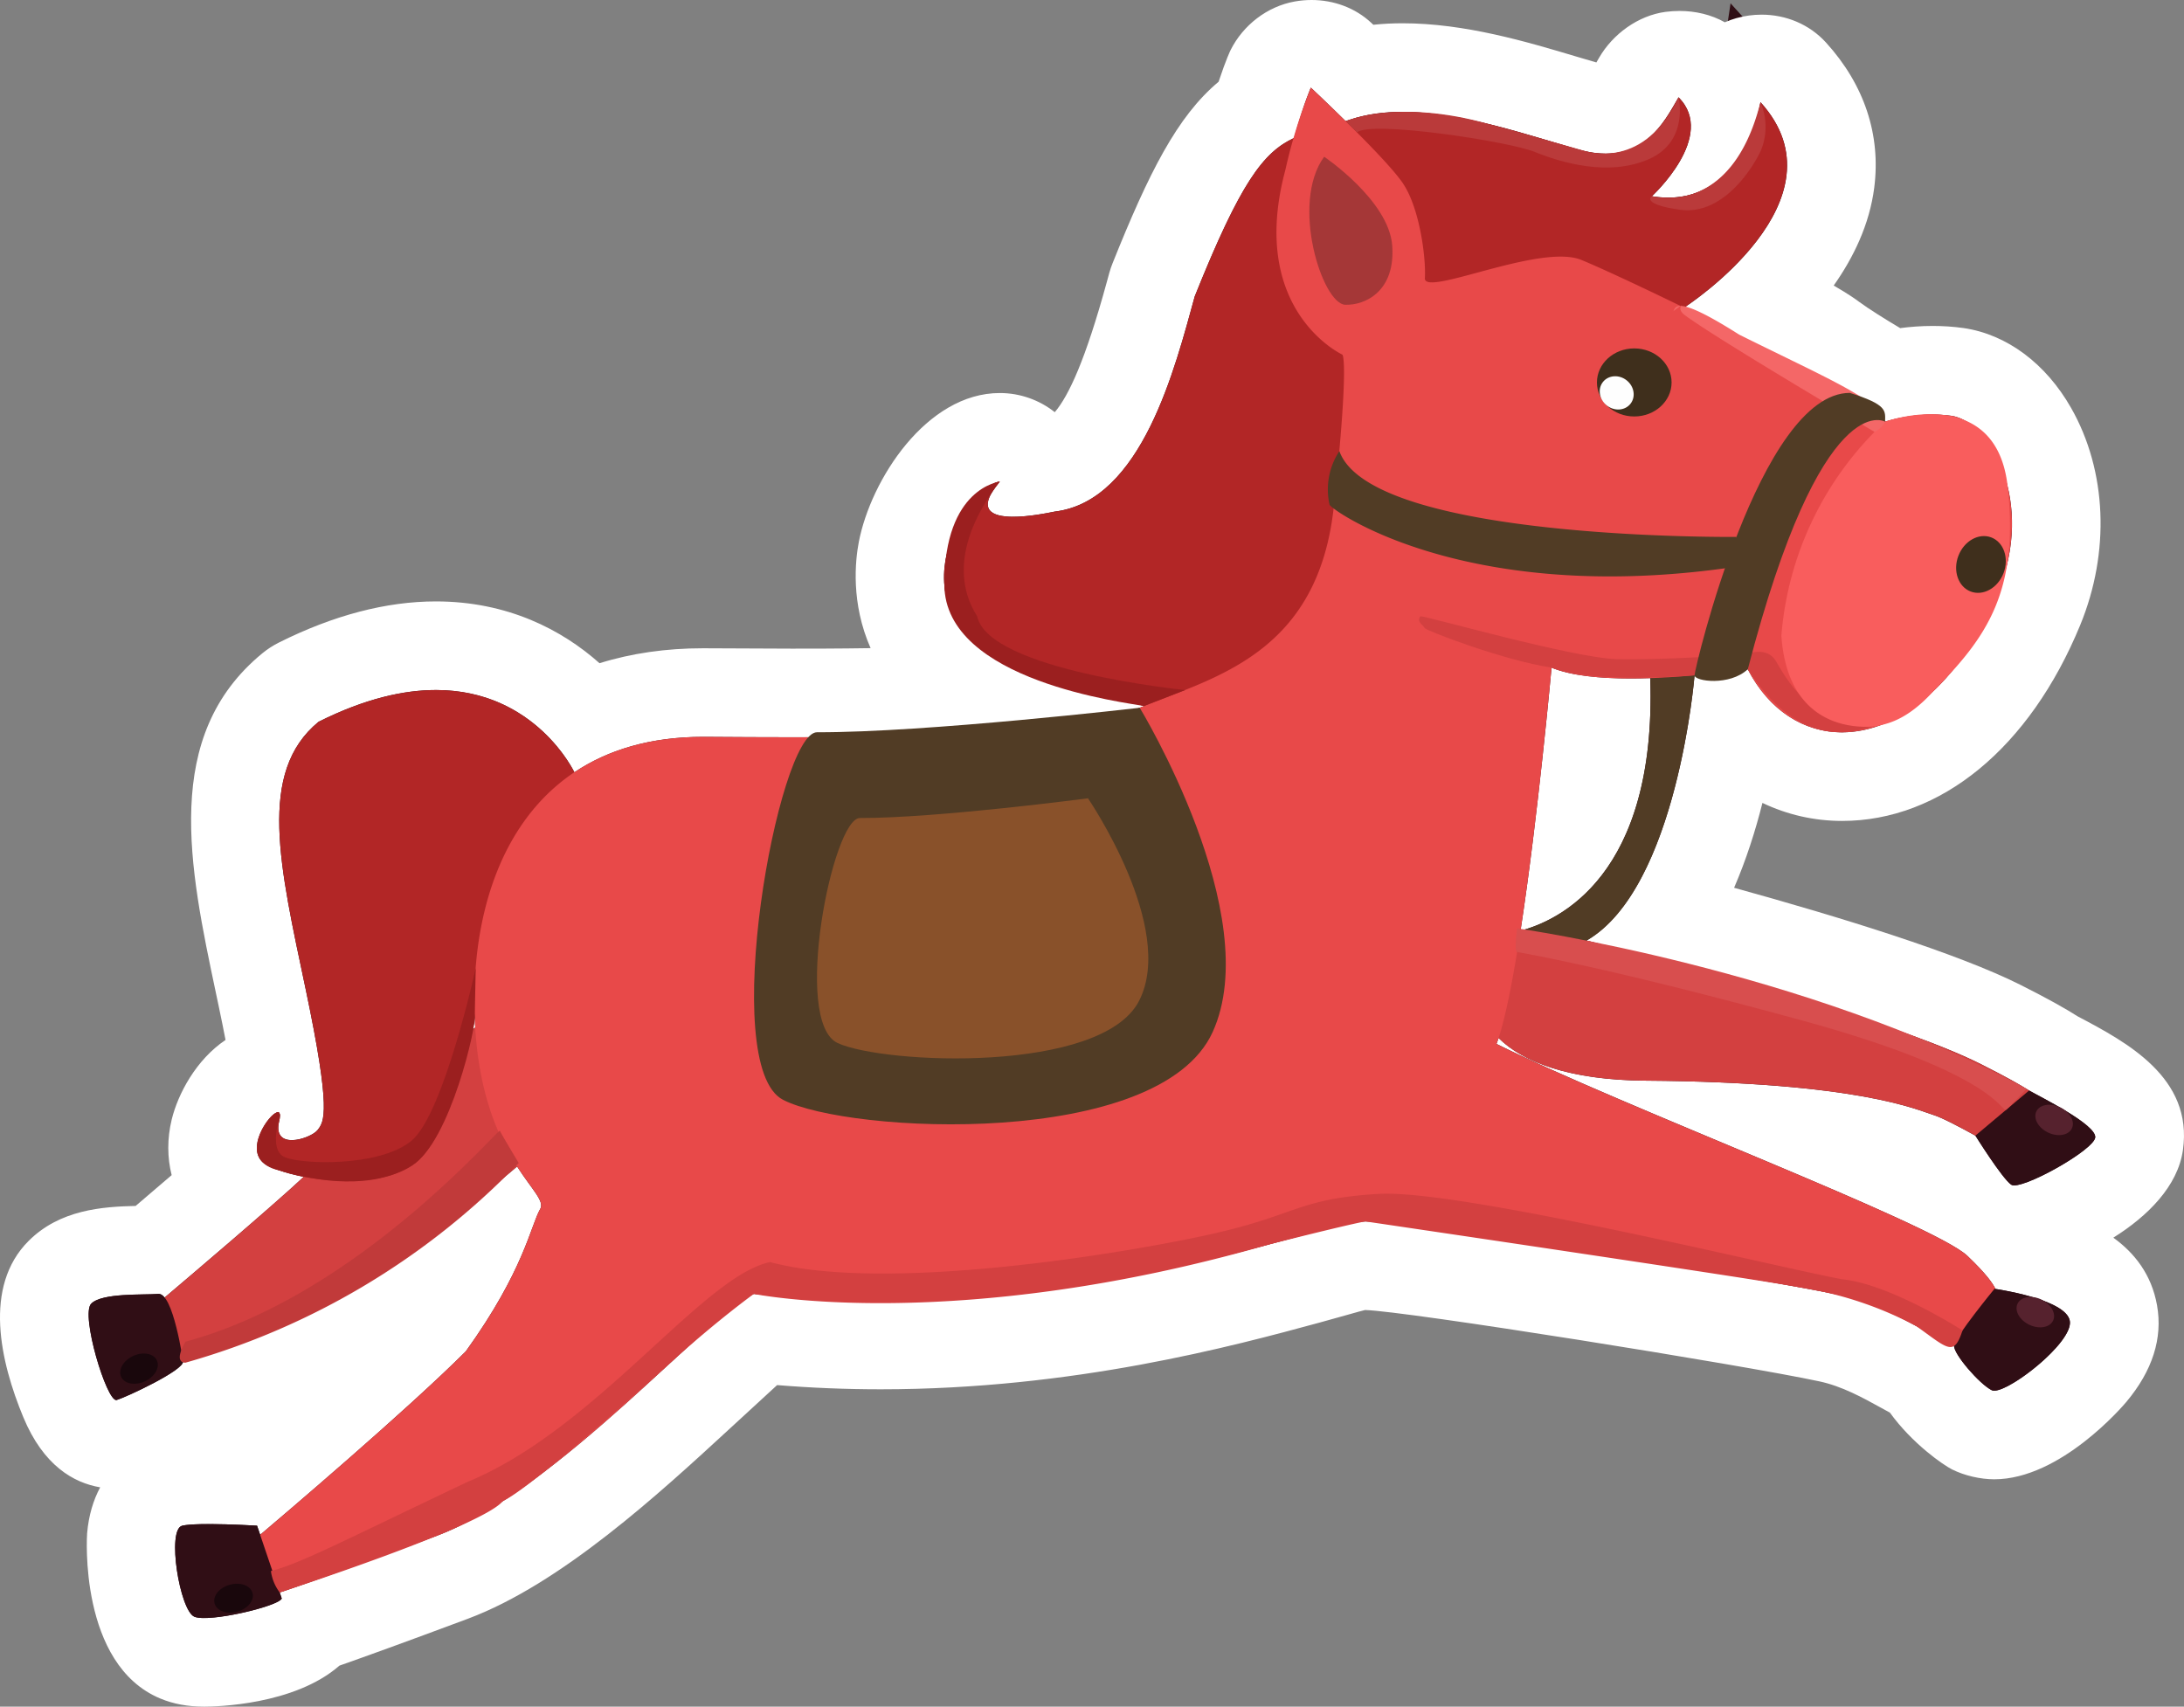 <svg xmlns="http://www.w3.org/2000/svg" width="246.475" height="192.604" viewBox="0 0 246.475 192.604">
  <rect x="0" y="0" width="246.475" height="192.604" fill="#808080" stroke="none"/>
  <defs>
    <style>
      .cls-1, .cls-6 {
        fill: #300e15;
      }

      .cls-1 {
        stroke-linecap: round;
        stroke-linejoin: round;
      }

      .cls-2 {
        fill: #d34040;
      }

      .cls-3 {
        fill: #b22626;
      }

      .cls-4 {
        fill: #513c25;
      }

      .cls-5 {
        fill: #e84949;
      }

      .cls-7 {
        fill: #f95d5d;
      }

      .cls-8 {
        fill: #3f2f1c;
      }

      .cls-9 {
        fill: #fefefe;
      }

      .cls-10 {
        fill: #f46767;
      }

      .cls-11 {
        fill: #89512a;
      }

      .cls-12 {
        fill: #d84e4e;
      }

      .cls-13 {
        fill: #c13a3a;
      }

      .cls-14 {
        fill: #a53737;
      }

      .cls-15 {
        fill: #ba3a3a;
      }

      .cls-16 {
        fill: #9b1f1f;
      }

      .cls-17 {
        fill: #56222e;
      }

      .cls-18 {
        fill: #19070c;
      }

      .cls-19, .cls-20 {
        stroke: none;
      }

      .cls-20 {
        fill: #fff;
      }
    </style>
  </defs>
  <g id="组_1800" data-name="组 1800" transform="translate(-104.024 -1177.624)">
    <g id="路径_3371" data-name="路径 3371" class="cls-1">
      <path class="cls-19" d="M 127.073 1365.228 C 125.874 1365.228 124.909 1365.059 124.037 1364.695 C 122.52 1364.063 121.372 1362.853 120.525 1360.995 C 120.121 1360.108 119.768 1359.041 119.478 1357.823 C 118.919 1355.483 118.679 1352.974 118.836 1351.111 C 118.923 1350.075 119.128 1349.19 119.46 1348.403 C 120.218 1346.613 121.678 1345.349 123.465 1344.936 C 124.409 1344.718 125.637 1344.625 127.571 1344.625 C 129.556 1344.625 131.766 1344.731 132.782 1344.785 C 137.593 1340.672 147.473 1332.132 152.77 1326.882 C 154.698 1324.173 156.057 1321.876 157.049 1319.951 C 151.39 1324.218 143.905 1329.34 137.633 1331.85 C 133.224 1333.615 129.871 1334.87 127.624 1335.598 C 127.329 1335.863 126.994 1336.127 126.612 1336.396 C 125.88 1336.911 124.915 1337.486 123.743 1338.105 C 122.106 1338.969 119.759 1340.07 118.634 1340.409 C 118.151 1340.554 117.647 1340.628 117.14 1340.628 C 116.032 1340.628 113.937 1340.26 112.36 1337.798 C 111.987 1337.216 111.63 1336.51 111.269 1335.638 C 110.538 1333.873 109.831 1331.503 109.425 1329.453 C 108.862 1326.611 108.583 1323.41 110.783 1321.209 C 112.435 1319.556 114.724 1319.109 116.302 1318.917 C 117.686 1318.749 119.113 1318.723 120.259 1318.702 C 120.589 1318.696 120.95 1318.69 121.216 1318.68 C 123.308 1316.902 126.564 1314.124 129.481 1311.59 C 128.98 1310.944 128.595 1310.213 128.345 1309.42 C 127.925 1308.083 127.896 1306.646 128.262 1305.149 C 128.596 1303.777 129.279 1302.357 130.184 1301.15 C 131.923 1298.832 133.783 1298.233 135.116 1298.168 C 134.79 1296.08 134.289 1293.429 133.621 1290.258 C 133.51 1289.729 133.399 1289.205 133.289 1288.686 C 131.836 1281.81 130.581 1275.872 130.537 1270.551 C 130.481 1263.743 132.53 1258.728 136.801 1255.219 L 137.235 1254.862 L 137.736 1254.611 C 143.188 1251.881 148.397 1250.497 153.218 1250.497 C 159.102 1250.497 164.439 1252.564 168.652 1256.476 C 169.304 1257.081 169.883 1257.69 170.393 1258.276 C 174.235 1256.621 178.578 1255.785 183.362 1255.785 C 183.459 1255.785 183.557 1255.785 183.654 1255.786 C 186.584 1255.807 190.036 1255.828 193.423 1255.828 C 198.617 1255.828 205.876 1255.785 212.56 1255.458 C 210.475 1253.962 208.838 1252.237 207.664 1250.298 C 205.756 1247.144 205.131 1243.489 205.857 1239.729 C 206.412 1236.85 207.781 1233.91 209.711 1231.449 C 210.549 1230.38 211.469 1229.441 212.37 1228.734 C 213.873 1227.554 215.34 1226.98 216.854 1226.98 L 227.294 1226.98 C 227.911 1226.145 228.514 1225.163 229.096 1224.042 C 231.27 1219.853 232.709 1214.594 233.76 1210.755 C 233.855 1210.406 233.948 1210.068 234.038 1209.741 L 234.113 1209.471 L 234.217 1209.21 C 236.915 1202.481 238.979 1198.154 240.909 1195.179 C 242.432 1192.831 244.005 1191.125 245.833 1189.871 C 246.74 1186.929 247.311 1185.652 247.433 1185.392 L 250.353 1179.161 L 255.377 1183.864 C 255.426 1183.91 256.201 1184.635 257.326 1185.718 C 258.885 1185.407 260.553 1185.25 262.313 1185.25 C 268.622 1185.25 275.238 1187.228 280.555 1188.816 C 281.606 1189.131 282.599 1189.427 283.52 1189.688 C 284.166 1189.87 284.743 1189.963 285.236 1189.963 C 286.667 1189.963 287.384 1189.136 288.815 1186.65 C 288.924 1186.459 289.038 1186.262 289.151 1186.07 L 292.43 1180.51 L 296.994 1185.074 C 297.394 1185.475 297.753 1185.896 298.071 1186.338 L 299.326 1178 L 306.405 1185.797 C 309.712 1189.439 311.156 1193.721 310.581 1198.179 C 310.012 1202.586 307.523 1207.006 303.184 1211.315 C 306.469 1213.014 309.428 1214.648 310.827 1215.683 C 312.528 1216.942 315.464 1218.703 317.497 1219.879 C 318.723 1219.634 320.341 1219.409 322.138 1219.409 C 323.095 1219.409 324.038 1219.473 324.94 1219.6 L 324.956 1219.602 L 324.972 1219.604 C 326.737 1219.864 328.485 1220.686 330.027 1221.981 C 331.328 1223.075 332.468 1224.474 333.415 1226.14 C 334.926 1228.795 335.834 1231.946 336.042 1235.253 C 336.275 1238.963 335.641 1242.673 334.155 1246.28 C 332.939 1249.233 331.502 1251.921 329.882 1254.268 C 328.294 1256.571 326.52 1258.564 324.61 1260.191 C 320.71 1263.514 316.319 1265.27 311.911 1265.27 C 308.79 1265.27 305.756 1264.36 303.138 1262.638 C 301.826 1261.776 300.637 1260.734 299.576 1259.519 C 299.204 1261.862 298.649 1264.783 297.843 1267.86 C 296.72 1272.145 295.333 1275.871 293.72 1278.934 C 293.331 1279.672 292.927 1280.375 292.509 1281.042 C 305.285 1284.428 321.821 1289.223 329.845 1293.263 C 332.42 1294.559 334.325 1295.601 335.658 1296.444 C 335.797 1296.52 335.999 1296.628 336.211 1296.74 C 337.31 1297.326 339.149 1298.305 340.746 1299.344 C 341.797 1300.027 342.618 1300.654 343.256 1301.26 C 345.404 1303.3 345.623 1305.353 345.428 1306.717 C 345.117 1308.897 343.607 1310.337 342.327 1311.347 C 341.213 1312.226 339.927 1313.022 339.043 1313.535 C 337.827 1314.242 336.6 1314.867 335.496 1315.341 C 333.794 1316.074 332.51 1316.4 331.334 1316.4 C 331.333 1316.4 331.333 1316.4 331.333 1316.4 C 330.861 1316.4 330.43 1316.346 330.042 1316.259 C 330.893 1317.095 331.594 1317.849 332.166 1318.549 C 333.037 1318.734 334.06 1318.98 335.08 1319.294 C 336.579 1319.755 337.799 1320.27 338.809 1320.869 C 341.438 1322.429 342.285 1324.418 342.534 1325.812 C 342.784 1327.219 342.546 1328.673 341.827 1330.134 C 341.425 1330.952 340.878 1331.769 340.155 1332.633 C 338.924 1334.102 337.168 1335.689 335.339 1336.987 C 332.074 1339.303 330.204 1339.571 329.081 1339.571 C 328.186 1339.571 327.34 1339.375 326.566 1338.988 C 324.93 1338.169 323.349 1336.543 322.311 1335.322 C 321.667 1334.565 321.143 1333.863 320.732 1333.196 C 320.096 1332.879 319.433 1332.512 318.709 1332.113 C 316.466 1330.874 313.674 1329.332 310.397 1328.63 C 306.712 1327.84 294.727 1325.774 283.113 1323.925 C 267.169 1321.388 259.722 1320.478 258.161 1320.467 C 257.3 1320.521 254.288 1321.339 251.63 1322.061 C 246.732 1323.392 240.023 1325.214 231.854 1326.72 C 222.158 1328.508 212.591 1329.414 203.421 1329.414 C 198.997 1329.414 194.574 1329.204 190.249 1328.79 C 189.83 1329.102 189.222 1329.586 188.355 1330.331 C 186.873 1331.605 185.117 1333.223 183.083 1335.095 C 179.384 1338.501 174.782 1342.74 170.061 1346.471 C 164.319 1351.01 159.41 1354.007 155.055 1355.633 C 146.968 1358.652 142.224 1360.347 139.666 1361.238 C 138.615 1362.531 137.162 1363.095 136.523 1363.344 C 135.514 1363.736 134.367 1364.054 133.583 1364.253 C 132.424 1364.546 129.469 1365.228 127.073 1365.228 Z M 309.005 1305.631 C 312.343 1307.047 315.464 1308.392 318.237 1309.635 C 321.991 1311.317 324.476 1312.533 326.182 1313.477 C 325.734 1312.915 325.211 1312.2 324.573 1311.269 C 324.156 1310.66 323.761 1310.061 323.436 1309.561 C 321.502 1308.521 320.853 1308.272 320.768 1308.241 C 320.508 1308.16 320.254 1308.071 319.963 1307.968 C 318.615 1307.492 315.631 1306.439 309.005 1305.631 Z M 283.56 1259.001 C 283.23 1262.243 282.766 1266.59 282.207 1271.223 C 283.912 1268.093 284.929 1263.997 285.215 1259.121 C 284.643 1259.091 284.092 1259.051 283.56 1259.001 Z"/>
      <path class="cls-20" d="M 127.073 1360.228 C 129.795 1360.228 135.526 1358.769 135.821 1358.025 L 135.571 1357.288 L 135.593 1357.341 C 135.593 1357.341 139.61 1356.062 153.306 1350.949 C 167.001 1345.836 184.357 1325.564 189.104 1323.647 C 194.031 1324.183 198.821 1324.414 203.421 1324.414 C 232.065 1324.414 253.57 1315.467 258.133 1315.467 C 263.428 1315.467 303.775 1322.097 311.445 1323.741 C 317.83 1325.109 322.309 1328.87 324.581 1329.357 C 324.57 1329.393 324.552 1329.438 324.549 1329.466 C 324.461 1330.408 327.406 1333.817 328.801 1334.515 C 328.876 1334.553 328.97 1334.571 329.081 1334.571 C 331.019 1334.571 338.028 1329.034 337.611 1326.688 C 337.199 1324.374 330.155 1323.23 329.218 1323.088 C 328.938 1322.481 328.156 1321.36 326.054 1319.358 C 322.219 1315.706 286.793 1302.375 272.915 1295.436 C 272.992 1295.231 273.069 1294.999 273.147 1294.762 C 275.849 1297.449 281.068 1299.521 289.758 1299.583 C 313.881 1299.755 320.426 1302.906 322.259 1303.468 C 323.167 1303.746 325.168 1304.796 326.958 1305.787 C 326.961 1305.79 329.956 1310.593 330.997 1311.322 C 331.073 1311.375 331.187 1311.4 331.334 1311.4 C 333.196 1311.401 340.285 1307.362 340.478 1306.009 C 340.682 1304.582 334.388 1301.466 333.105 1300.746 C 332.023 1300.052 330.285 1299.082 327.597 1297.729 C 317.868 1292.831 293.949 1286.509 283.07 1283.767 C 293.311 1277.875 295.262 1253.837 295.262 1253.837 L 295.247 1253.838 C 298.277 1253.567 300.64 1253.228 301.272 1253.152 C 303.689 1257.817 307.608 1260.27 311.911 1260.27 C 318.094 1260.27 325.071 1255.209 329.532 1244.376 C 333.669 1234.331 328.742 1225.212 324.245 1224.551 C 323.525 1224.45 322.816 1224.409 322.138 1224.409 C 319.144 1224.409 316.766 1225.214 316.766 1225.214 C 316.766 1225.214 310.905 1221.961 307.852 1219.702 C 306.027 1218.351 299.951 1215.213 294.077 1212.344 C 294.75 1211.906 312.648 1200.111 302.703 1189.158 C 302.511 1190.434 300.414 1199.928 292.304 1199.928 C 291.716 1199.928 291.097 1199.878 290.445 1199.772 C 290.445 1199.772 297.841 1192.993 293.458 1188.61 C 292.13 1190.862 290.169 1194.963 285.236 1194.963 C 284.318 1194.963 283.298 1194.821 282.159 1194.499 C 276.623 1192.932 269.055 1190.25 262.313 1190.25 C 260.214 1190.25 258.196 1190.51 256.343 1191.144 C 256.187 1191.197 256.038 1191.245 255.887 1191.295 C 253.761 1189.2 251.96 1187.514 251.96 1187.514 C 251.96 1187.514 251.256 1189.016 250.061 1193.2 C 246.607 1194.804 244.029 1198.173 238.858 1211.071 C 236.667 1219.014 232.923 1234.171 223.062 1235.358 C 222.148 1235.548 220.103 1235.946 218.371 1235.946 C 215.952 1235.946 214.141 1235.172 216.854 1231.98 C 214.206 1231.98 202.336 1246.771 220.323 1253.984 C 227.262 1255.536 233.137 1257.302 233.137 1257.302 L 233.138 1257.303 C 232.974 1257.368 232.81 1257.433 232.649 1257.499 C 225.688 1260.352 209.785 1260.828 193.424 1260.828 C 190.151 1260.828 186.861 1260.809 183.619 1260.786 C 183.533 1260.785 183.448 1260.785 183.362 1260.785 C 177.399 1260.785 172.605 1262.264 168.845 1264.784 L 168.845 1264.783 C 168.845 1264.783 164.467 1255.497 153.218 1255.497 C 149.559 1255.497 145.174 1256.479 139.975 1259.082 C 133.036 1264.783 135.593 1275.349 138.514 1289.228 C 141.436 1303.106 140.614 1304.201 139.861 1305.16 C 139.467 1305.661 138.075 1306.294 136.956 1306.294 C 135.934 1306.294 135.138 1305.767 135.536 1304.133 C 135.703 1303.446 135.606 1303.161 135.371 1303.161 C 134.439 1303.161 131.343 1307.662 134.177 1309.132 C 135.18 1309.652 136.644 1310.108 138.306 1310.43 C 134.982 1313.557 125.289 1321.786 122.599 1324.063 C 122.39 1323.808 122.171 1323.647 121.938 1323.647 C 121.924 1323.647 121.911 1323.648 121.897 1323.649 C 120.208 1323.786 115.551 1323.512 114.319 1324.745 C 113.106 1325.958 116.002 1335.628 117.14 1335.628 C 117.159 1335.628 117.177 1335.625 117.195 1335.62 C 118.29 1335.291 124.84 1332.238 124.683 1331.26 C 125.857 1330.952 128.75 1330.02 135.775 1327.208 C 146.732 1322.823 162.382 1309.269 162.382 1309.269 L 162.382 1309.268 C 164.096 1311.925 165.495 1313.183 164.993 1314.062 C 163.897 1315.98 163.167 1321.001 156.593 1330.132 C 149.913 1336.812 135.758 1348.83 133.385 1350.837 L 133.036 1349.808 C 133.036 1349.808 130.074 1349.625 127.571 1349.625 C 126.32 1349.625 125.184 1349.671 124.59 1349.808 C 122.81 1350.219 124.317 1359.395 125.96 1360.08 C 126.206 1360.183 126.593 1360.228 127.073 1360.228 M 157.597 1292.286 C 157.612 1292.728 157.635 1293.156 157.66 1293.58 L 157.659 1293.581 C 157.603 1293.625 157.499 1293.709 157.37 1293.813 C 157.522 1293.047 157.602 1292.5 157.597 1292.286 M 279.123 1252.968 C 281.325 1253.891 284.642 1254.192 288.05 1254.192 C 288.788 1254.192 289.529 1254.178 290.265 1254.153 C 291.002 1276.512 279.859 1281.553 275.62 1282.66 C 277.599 1269.768 279.123 1252.968 279.123 1252.968 M 127.073 1370.228 C 125.217 1370.228 123.595 1369.928 122.113 1369.311 C 112.877 1365.46 113.841 1350.838 113.854 1350.691 C 114.027 1348.638 114.561 1346.91 115.33 1345.478 C 112.367 1344.975 108.93 1343.057 106.649 1337.551 C 104.073 1331.332 102.086 1322.836 107.248 1317.674 C 110.781 1314.138 115.582 1313.805 119.331 1313.72 C 120.556 1312.677 121.964 1311.474 123.396 1310.244 C 122.897 1308.268 122.877 1306.125 123.404 1303.964 C 124.111 1301.065 126.157 1297.221 129.477 1294.987 C 129.269 1293.907 129.022 1292.682 128.729 1291.288 L 128.398 1289.72 C 125.381 1275.449 122.262 1260.693 133.627 1251.355 C 134.203 1250.882 134.831 1250.474 135.498 1250.14 C 141.651 1247.059 147.613 1245.497 153.218 1245.497 C 161.301 1245.497 167.443 1248.697 171.684 1252.472 C 175.281 1251.35 179.184 1250.785 183.362 1250.785 L 193.424 1250.828 C 195.442 1250.828 198.615 1250.828 202.276 1250.771 C 200.03 1245.683 200.541 1240.889 200.947 1238.781 C 202.307 1231.738 208.591 1221.98 216.854 1221.98 C 219.153 1221.98 221.328 1222.768 223.061 1224.14 C 224.635 1222.291 226.523 1218.257 228.937 1209.435 L 229.218 1208.412 C 229.317 1208.052 229.437 1207.697 229.576 1207.35 C 233.667 1197.145 236.865 1190.761 241.55 1186.848 C 242.405 1184.266 242.905 1183.27 242.905 1183.27 C 244.32 1180.452 247.041 1178.346 250.145 1177.792 C 250.772 1177.68 251.405 1177.624 252.034 1177.624 C 254.521 1177.624 256.957 1178.494 258.794 1180.214 C 258.794 1180.214 258.871 1180.286 259.012 1180.419 C 260.093 1180.305 261.189 1180.25 262.313 1180.25 C 269.353 1180.25 276.358 1182.344 281.987 1184.026 L 284.182 1184.671 C 284.289 1184.491 284.392 1184.312 284.481 1184.157 C 286.032 1181.46 288.906 1179.372 291.991 1178.963 C 292.511 1178.895 293.036 1178.86 293.56 1178.86 C 295.358 1178.86 297.144 1179.272 298.681 1180.14 C 299.102 1179.953 299.539 1179.795 299.988 1179.669 C 300.926 1179.407 301.883 1179.278 302.83 1179.278 C 305.564 1179.278 308.218 1180.355 310.107 1182.436 C 314.43 1187.197 316.308 1192.862 315.539 1198.819 C 315.004 1202.969 313.197 1206.691 310.966 1209.848 C 312.742 1210.88 313.44 1211.396 313.802 1211.665 C 314.892 1212.471 316.729 1213.618 318.47 1214.654 C 319.576 1214.508 320.816 1214.409 322.138 1214.409 C 323.263 1214.409 324.44 1214.48 325.635 1214.648 C 330.511 1215.365 334.907 1218.649 337.762 1223.668 C 341.798 1230.765 342.178 1239.93 338.779 1248.184 C 333.084 1262.013 323.04 1270.27 311.911 1270.27 C 308.738 1270.27 305.696 1269.562 302.924 1268.237 C 302.131 1271.393 301.082 1274.676 299.725 1277.815 C 311.572 1281.086 324.936 1285.194 332.094 1288.797 C 335.226 1290.374 337.243 1291.52 338.504 1292.329 C 344.042 1295.246 351.547 1299.245 350.377 1307.424 C 349.796 1311.5 346.391 1314.885 342.522 1317.302 C 344.902 1319.015 346.835 1321.448 347.456 1324.935 C 348.115 1328.641 346.948 1332.31 343.987 1335.844 C 343.689 1336.2 336.589 1344.571 329.081 1344.571 C 327.529 1344.571 325.719 1344.154 324.331 1343.46 C 323.347 1342.968 319.842 1340.561 317.308 1337.047 C 316.971 1336.865 316.633 1336.678 316.292 1336.49 C 314.235 1335.354 311.904 1334.066 309.35 1333.519 C 300.62 1331.648 262.69 1325.584 258.082 1325.467 C 257.478 1325.6 255.54 1326.18 252.941 1326.886 C 243.255 1329.517 225.227 1334.414 203.421 1334.414 C 199.502 1334.414 195.583 1334.255 191.725 1333.94 C 190.436 1335.121 188.299 1337.089 186.47 1338.773 C 178.401 1346.204 167.35 1356.38 156.804 1360.317 C 149.675 1362.979 145.101 1364.626 142.325 1365.603 C 137.232 1370.071 128.29 1370.228 127.073 1370.228 Z"/>
    </g>
    <path id="路径_3372" data-name="路径 3372" class="cls-2" d="M162.382,1309.269s-15.65,13.554-26.607,17.939-11.869,4.2-11.869,4.2l-2.009-6.753s16.983-14.338,17.53-15.388,17.107-14.805,18.232-15.688S167.258,1296.441,162.382,1309.269Z"/>
    <path id="路径_3373" data-name="路径 3373" class="cls-3" d="M168.845,1264.783s-7.687-16.308-28.87-5.7c-6.939,5.7-4.382,16.267-1.461,30.145s2.1,14.974,1.347,15.933-5.158,2.4-4.325-1.027-4.9,3.16-1.359,5,12.751,2.944,16.75-.274,6.7-15.339,6.67-16.572S170.163,1266.882,168.845,1264.783Z"/>
    <path id="路径_3374" data-name="路径 3374" class="cls-2" d="M277.512,1282.394s37.3,8.9,50.085,15.335,4.274,4.29,4.274,4.29l-1.48,5.725s-6.3-3.715-8.132-4.276-8.378-3.713-32.5-3.885S268.145,1283.772,277.512,1282.394Z"/>
    <path id="路径_3375" data-name="路径 3375" class="cls-3" d="M294.045,1212.365s18.792-12.045,8.658-23.207c-.206,1.369-2.6,12.189-12.258,10.614,0,0,7.4-6.779,3.013-11.162-1.575,2.671-4.04,7.943-11.3,5.889s-18.01-6.026-25.816-3.355-9.724.57-17.485,19.927c-2.191,7.943-5.935,23.1-15.8,24.287-2.191.456-10.865,2.1-6.208-3.378-2.648,0-14.518,14.791,3.469,22,6.939,1.552,12.814,3.318,12.814,3.318s16.678,9.282,25.717-14.548S292.535,1211.65,294.045,1212.365Z"/>
    <path id="路径_3376" data-name="路径 3376" class="cls-4" d="M295.262,1253.837s-2.253,27.848-14.67,30.952c-7.305.73-6.483-.228-6.574-.411a7.2,7.2,0,0,1,0-1.415s17.155-1.24,16.247-28.81Z"/>
    <path id="路径_3377" data-name="路径 3377" class="cls-5" d="M279.123,1252.968s-3.1,34.251-6.208,42.468c13.878,6.939,49.3,20.27,53.139,23.922s3.287,4.383,3.287,4.383-2.009,4.2-3.653,5.478-6.573-3.835-14.243-5.478-48.017-8.274-53.313-8.274-33.419,12.052-69.028,8.18c-4.747,1.917-22.1,22.189-35.8,27.3s-17.713,6.392-17.713,6.392l-2.557-6.209s16.252-13.7,23.557-21c6.574-9.131,7.3-14.152,8.4-16.07s-6.848-5.615-7.4-21.776,6.574-31.637,26.022-31.5,40.676.137,49.03-3.287,20.133-6.026,21.913-22.735.959-17.119.959-17.119-10.683-4.931-6.437-20.818a61.266,61.266,0,0,1,2.876-9.313s8.491,7.944,10.409,10.82,2.6,8.491,2.465,10.683,13.011-3.972,17.667-2.055,22.032,10.283,25.351,12.74c3.053,2.26,8.914,5.512,8.914,5.512a18.233,18.233,0,0,1,7.479-.664c4.5.662,9.424,9.781,5.287,19.826-7.566,18.373-22.371,20.143-28.26,8.776C299.56,1253.357,285.157,1255.5,279.123,1252.968Z"/>
    <path id="路径_3378" data-name="路径 3378" class="cls-6" d="M135.821,1358.025l-2.785-8.217s-6.665-.411-8.446,0-.273,9.587,1.37,10.272S135.474,1358.9,135.821,1358.025Z"/>
    <path id="路径_3379" data-name="路径 3379" class="cls-6" d="M124.683,1331.26s-1.1-7.748-2.786-7.611-6.346-.137-7.578,1.1,1.78,11.2,2.876,10.875S124.84,1332.238,124.683,1331.26Z"/>
    <path id="路径_3380" data-name="路径 3380" class="cls-6" d="M329.111,1323.072s-4.474,5.453-4.562,6.394,2.857,4.351,4.252,5.049,9.251-5.347,8.81-7.827S329.111,1323.072,329.111,1323.072Z"/>
    <path id="路径_3381" data-name="路径 3381" class="cls-6" d="M333.013,1300.695l-6.055,5.091s3,4.807,4.039,5.536,9.273-3.855,9.481-5.313S334.092,1301.32,333.013,1300.695Z"/>
    <path id="路径_3382" data-name="路径 3382" class="cls-2" d="M316.021,1259.309c-1.995.8-8.586,3.476-14.749-6.157-4.657,0-6.01.685-6.01.685s-11.4,1-16.139-.869c-5.425-.82-14.236-4.2-14.327-4.473s-1-.73-.457-1.323c.776,0,17.2,4.7,22.138,4.839s13.934-.494,14.338-.548c.56-.074,2.58-.913,3.607.73,1,1.6,3.906,7.783,11.588,7.053C316.05,1259.242,316.058,1259.294,316.021,1259.309Z"/>
    <path id="路径_3383" data-name="路径 3383" class="cls-7" d="M316.766,1225.214s12.558-4.534,13.837,7.353-2.414,17.012-8.34,23.01c-3.141,3.505-5.474,3.718-6.235,3.963,0,0-10.145,1.875-10.967-10.177a37,37,0,0,1,11.7-24.149"/>
    <ellipse id="椭圆_511" data-name="椭圆 511" class="cls-8" cx="4.212" cy="3.84" rx="4.212" ry="3.84" transform="translate(284.247 1216.944)"/>
    <ellipse id="椭圆_512" data-name="椭圆 512" class="cls-9" cx="1.807" cy="1.982" rx="1.807" ry="1.982" transform="matrix(0.622, -0.783, 0.783, 0.622, 283.801, 1222.145)"/>
    <ellipse id="椭圆_513" data-name="椭圆 513" class="cls-8" cx="3.267" cy="2.729" rx="3.267" ry="2.729" transform="translate(323.874 1243.411) rotate(-69.178)"/>
    <path id="路径_3384" data-name="路径 3384" class="cls-10" d="M315.572,1226.362s-17.724-10.428-21.446-13.2c-.37-.276-.618-.692-.356-1.072.032-.046-.993.72-.972.712.414-.16-.411-2.448,7.5,2.587,10.446,5.181,15.765,7.361,16.466,9.826A2.472,2.472,0,0,1,315.572,1226.362Z"/>
    <path id="路径_3385" data-name="路径 3385" class="cls-4" d="M316.766,1225.214s-7.14-4.247-15.494,27.938c-2.054,1.917-5.994,1.37-6.01.685s7.355-31.84,17.519-31.875C317.056,1223.3,316.784,1223.982,316.766,1225.214Z"/>
    <path id="路径_3386" data-name="路径 3386" class="cls-4" d="M299.985,1238.216s-41.186.443-44.807-9.681a7.843,7.843,0,0,0-1.11,6.037c0,.456,14.88,11.266,44.646,7.185A4.8,4.8,0,0,0,299.985,1238.216Z"/>
    <path id="路径_3387" data-name="路径 3387" class="cls-4" d="M232.649,1257.5"/>
    <path id="路径_3388" data-name="路径 3388" class="cls-4" d="M232.649,1257.5s-24.089,2.8-36.423,2.763c-4.381,0-11.23,37.661-3.835,41.48s42.457,5.58,48.483-7.637S232.649,1257.5,232.649,1257.5Z"/>
    <path id="路径_3389" data-name="路径 3389" class="cls-11" d="M226.808,1267.716s-17.09,2.251-25.742,2.226c-3.073,0-7.686,23.016-2.5,25.4s29.782,3.484,34.009-4.769S226.808,1267.716,226.808,1267.716Z"/>
    <path id="路径_3390" data-name="路径 3390" class="cls-2" d="M325.5,1327.772s-8.115-5.229-13.593-5.776c-7.487-1.393-43.187-10.181-52.317-9.633s-9.131,2.374-18.992,4.565-36.7,6.619-49.669,3.127c-7.67,1.621-19.54,18.786-34.148,24.812-14.974,7.122-18.8,9.162-22.184,10.06a5.166,5.166,0,0,0,.994,2.414s22.727-7.361,25.177-10.3c3.112-1.507,14.173-11.347,19.331-15.991,5.017-4.524,9-7.4,9-7.4s22.707,4.621,58.261-5.614c9.918-2.495,10.767-2.566,10.767-2.566s44.362,6.546,48.838,7.41a41.649,41.649,0,0,1,13.34,4.414C323.87,1329.848,324.533,1330.764,325.5,1327.772Z"/>
    <path id="路径_3391" data-name="路径 3391" class="cls-12" d="M332.724,1300.505s-1.75,1.905-2.286,2.355-.748-3.964-23-10.059-31.831-7.659-32.2-7.741,0-2.666,0-2.666S307.8,1287,332.724,1300.505Z"/>
    <path id="路径_3392" data-name="路径 3392" class="cls-13" d="M162.565,1308.877s-1.977-3.286-2.121-3.633-16.085,18.59-35.484,23.794c-1.458,2.523,0,2.371,0,2.371A83.808,83.808,0,0,0,162.565,1308.877Z"/>
    <path id="路径_3393" data-name="路径 3393" class="cls-14" d="M253.461,1195.311s7.317,4.93,7.683,10.043-3.012,6.733-5.3,6.665C253.267,1211.943,249.614,1200.606,253.461,1195.311Z"/>
    <path id="路径_3394" data-name="路径 3394" class="cls-15" d="M293.458,1188.61s1.23,4.966-3.353,6.975-9.97.365-12.892-.822-18.538-3.566-20.043-2.194l-1.281-1.273s5.966-2.559,16.118.322c3.51.931,10.916,3.076,11.061,3.1S289.616,1196.792,293.458,1188.61Z"/>
    <path id="路径_3395" data-name="路径 3395" class="cls-15" d="M302.7,1189.158a6.97,6.97,0,0,1,0,5.559c-1.34,2.739-4.661,7.213-9.1,6.574s-3.163-1.519-3.163-1.519S299.385,1202.362,302.7,1189.158Z"/>
    <path id="路径_3396" data-name="路径 3396" class="cls-16" d="M216.854,1231.98s-6.263.654-6.255,11.6,20.689,13.355,22.538,13.724l4.645-1.805s-22.2-2.208-23.477-8.325C212.661,1244.641,211.094,1239.522,216.854,1231.98Z"/>
    <path id="路径_3397" data-name="路径 3397" class="cls-16" d="M157.6,1292.286l.113-5.4s-3.621,16.532-7.273,19.5-12.417,2.648-14.289,1.827-.5-4.631-.536-4.763.02-.633-.715-.058-4.1,5.3.673,6.329c4.344,1.3,10.5,2.172,14.9-.524S157.841,1293.164,157.6,1292.286Z"/>
    <ellipse id="椭圆_514" data-name="椭圆 514" class="cls-17" cx="1.578" cy="2.222" rx="1.578" ry="2.222" transform="translate(333.157 1304.489) rotate(-64.665)"/>
    <ellipse id="椭圆_515" data-name="椭圆 515" class="cls-17" cx="1.578" cy="2.222" rx="1.578" ry="2.222" transform="translate(331.037 1326.183) rotate(-64.665)"/>
    <ellipse id="椭圆_516" data-name="椭圆 516" class="cls-18" cx="2.222" cy="1.578" rx="2.222" ry="1.578" transform="matrix(0.964, -0.265, 0.265, 0.964, 127.822, 1357.058)"/>
    <ellipse id="椭圆_517" data-name="椭圆 517" class="cls-18" cx="2.222" cy="1.578" rx="2.222" ry="1.578" transform="matrix(0.909, -0.416, 0.416, 0.909, 117.037, 1331.573)"/>
  </g>
</svg>
